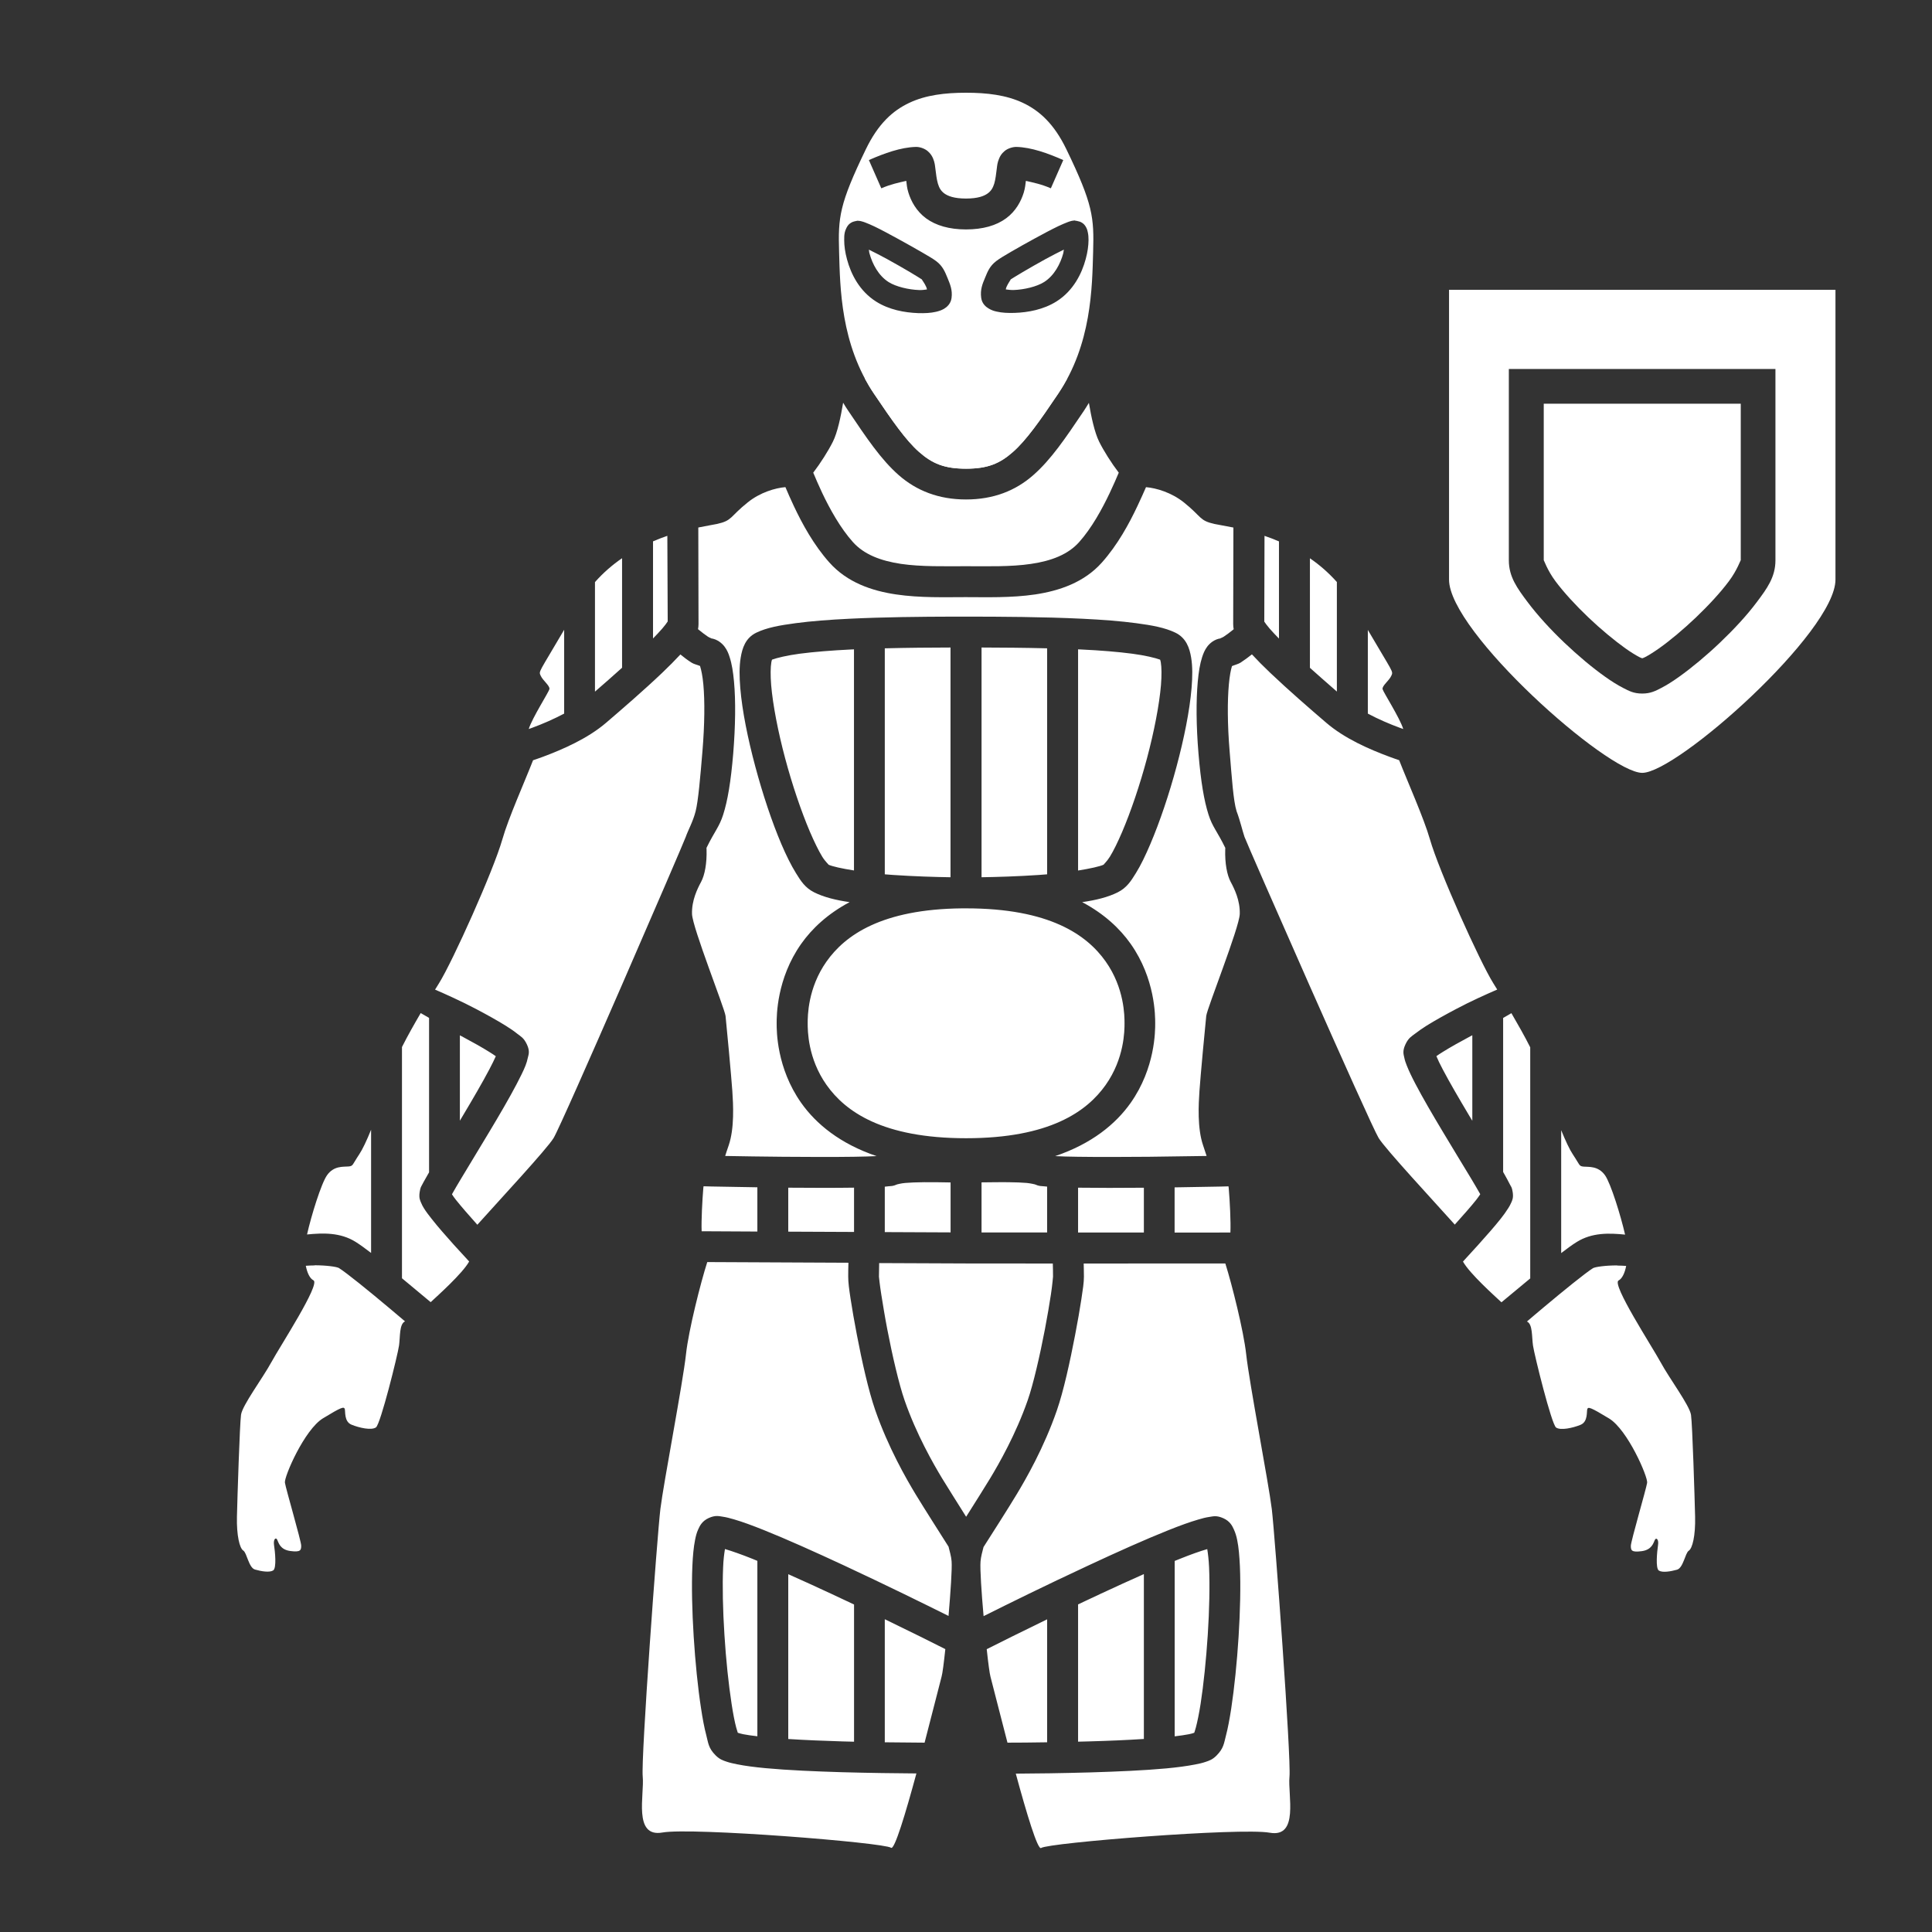 <?xml version="1.0" encoding="UTF-8"?>
<svg width="100" height="100" version="1.1" viewBox="0 0 26.458 26.458" xmlns="http://www.w3.org/2000/svg">
	<rect x="0" y="0" width="26.458" height="26.458" fill="#333333" stroke="none"/>
	<g fill="#fff">
		<path d="m19.844 3.969v3.969c0 0.714 2.17 2.646 2.646 2.646 0.476 1e-6 2.646-1.931 2.646-2.646v-3.969h-5.292zm0.82 1.084h3.65v2.621c0 0.228-0.115 0.385-0.254 0.57-0.138 0.185-0.318 0.378-0.506 0.557-0.188 0.179-0.384 0.342-0.559 0.467-0.087 0.062-0.168 0.114-0.246 0.154-0.078 0.04-0.144 0.076-0.26 0.076-0.116 0-0.181-0.036-0.259-0.076-0.078-0.04-0.161-0.092-0.248-0.154-0.175-0.124-0.371-0.288-0.559-0.467-0.188-0.179-0.365-0.372-0.504-0.557-0.138-0.185-0.256-0.342-0.256-0.57v-2.621zm0.477 0.476v2.145c0-0.013 0.046 0.132 0.16 0.285s0.278 0.331 0.451 0.496c0.173 0.165 0.358 0.317 0.507 0.424 0.075 0.053 0.142 0.094 0.19 0.119 0.016 0.008 0.03 0.014 0.041 0.017 0.011-0.003 0.025-0.009 0.041-0.017 0.048-0.025 0.114-0.066 0.189-0.119 0.15-0.106 0.333-0.259 0.506-0.424 0.173-0.165 0.337-0.343 0.451-0.496 0.115-0.153 0.162-0.299 0.162-0.285v-2.145h-2.699z"/>
		<path d="m11.842 5.181c0.038 0.071 0.08 0.142 0.127 0.211 0.25 0.37 0.435 0.637 0.617 0.797 0.182 0.16 0.347 0.229 0.643 0.229 0.295 1e-7 0.461-0.069 0.642-0.229 0.182-0.16 0.37-0.427 0.619-0.797 0.047-0.07 0.089-0.14 0.127-0.211h-2.776zm-0.296 0.336c-0.031 0.187-0.077 0.407-0.14 0.532-0.062 0.124-0.168 0.292-0.269 0.424 0.034 0.08 0.073 0.173 0.121 0.274 0.107 0.226 0.252 0.486 0.422 0.676 0.152 0.17 0.379 0.257 0.658 0.299 0.279 0.041 0.598 0.032 0.891 0.032 0.293 0 0.613 0.01 0.892-0.032 0.279-0.041 0.507-0.129 0.658-0.299 0.17-0.19 0.313-0.45 0.42-0.676 0.048-0.101 0.088-0.194 0.122-0.274-0.101-0.132-0.207-0.3-0.269-0.425-0.062-0.125-0.109-0.344-0.14-0.531-0.022 0.037-0.046 0.074-0.07 0.111-0.25 0.371-0.447 0.664-0.691 0.878-0.244 0.215-0.547 0.334-0.922 0.334-0.375 0-0.678-0.12-0.922-0.334-0.244-0.215-0.439-0.507-0.689-0.878-0.025-0.037-0.049-0.074-0.071-0.112zm-0.79 1.154c-0.14 0.012-0.346 0.072-0.516 0.209-0.248 0.198-0.208 0.248-0.419 0.295-0.046 0.01-0.138 0.024-0.258 0.049 0.001 0.398 0.003 1.195 0.003 1.323 0 0.027-0.003 0.049-0.007 0.069 0.004 0.003 0.007 0.006 0.011 0.009 0.043 0.035 0.089 0.071 0.125 0.094 0.022 0.014 0.044 0.021 0.048 0.023-0.001 2.28e-5 -0.004-9.64e-5 -0.008-5.168e-4 0.09 0.012 0.155 0.07 0.189 0.116 0.035 0.047 0.053 0.093 0.068 0.141 0.031 0.095 0.048 0.205 0.06 0.336 0.024 0.262 0.02 0.605-0.011 0.987-0.032 0.381-0.076 0.643-0.137 0.834-0.054 0.17-0.115 0.223-0.229 0.456 2.836e-4 0.007 8.258e-4 0.014 0.001 0.02 0.006 0.192-0.025 0.353-0.075 0.446-0.05 0.093-0.13 0.254-0.124 0.44 0.006 0.186 0.446 1.29 0.459 1.395 0.012 0.105 0.081 0.85 0.093 1.029 0.012 0.18 0.031 0.508-0.05 0.744-0.021 0.06-0.036 0.107-0.048 0.145 0.241 0.004 0.503 0.009 0.789 0.011 0.351 0.003 0.701 0.004 0.973 0 0.127-0.002 0.231-0.005 0.312-0.009-0.5-0.169-0.829-0.44-1.033-0.729-0.338-0.479-0.336-0.989-0.336-1.088s-0.002-0.611 0.336-1.09c0.149-0.211 0.364-0.412 0.663-0.571-0.185-0.027-0.351-0.067-0.485-0.134-0.125-0.063-0.182-0.154-0.25-0.264-0.068-0.11-0.134-0.244-0.199-0.396-0.13-0.305-0.256-0.684-0.358-1.065-0.102-0.381-0.179-0.76-0.205-1.072-0.013-0.156-0.015-0.295 0.006-0.42 0.021-0.125 0.063-0.267 0.215-0.34 0.144-0.069 0.319-0.1 0.535-0.129 0.216-0.029 0.468-0.048 0.736-0.061 0.469-0.023 0.985-0.028 1.417-0.029 0.062-1.241e-4 0.122 1e-7 0.18 0 0.465 0 1.063 0.003 1.599 0.029 0.268 0.013 0.52 0.032 0.736 0.061 0.216 0.029 0.389 0.06 0.533 0.129 0.152 0.073 0.196 0.215 0.217 0.34 0.021 0.125 0.019 0.264 0.006 0.42-0.026 0.312-0.103 0.691-0.205 1.072-0.102 0.381-0.23 0.76-0.36 1.065-0.065 0.152-0.129 0.287-0.197 0.396-0.068 0.11-0.125 0.201-0.25 0.264-0.134 0.067-0.3 0.107-0.486 0.134 0.3 0.159 0.515 0.36 0.664 0.571 0.338 0.479 0.336 0.991 0.336 1.09s0.002 0.609-0.336 1.088c-0.204 0.289-0.533 0.56-1.034 0.729 0.081 0.004 0.185 0.008 0.311 0.009 0.271 0.004 0.624 0.003 0.975 0 0.285-0.003 0.547-0.007 0.788-0.011-0.012-0.038-0.027-0.084-0.048-0.145-0.081-0.236-0.062-0.564-0.05-0.744 0.012-0.18 0.081-0.924 0.093-1.029 0.012-0.105 0.453-1.209 0.459-1.395 0.006-0.186-0.074-0.347-0.124-0.44-0.05-0.093-0.081-0.254-0.075-0.446 2.14e-4 -0.007 7.82e-4 -0.013 0.001-0.02-0.114-0.233-0.176-0.286-0.23-0.456-0.061-0.191-0.105-0.453-0.137-0.834-0.032-0.382-0.034-0.725-0.01-0.987 0.012-0.131 0.029-0.24 0.06-0.336 0.016-0.048 0.033-0.093 0.068-0.141 0.034-0.046 0.098-0.104 0.189-0.116-0.004 2.688e-4 -0.008 2.31e-5 -0.009 0 0.003-0.002 0.025-0.008 0.047-0.022 0.036-0.023 0.084-0.059 0.127-0.094 0.004-0.003 0.007-0.006 0.01-0.009-0.004-0.02-0.007-0.042-0.007-0.069 0-0.128 0.002-0.925 0.003-1.323-0.121-0.025-0.212-0.038-0.259-0.049-0.211-0.047-0.171-0.096-0.419-0.295-0.172-0.137-0.379-0.197-0.519-0.209-0.033 0.076-0.071 0.161-0.117 0.258-0.115 0.244-0.272 0.533-0.488 0.775-0.243 0.272-0.581 0.386-0.912 0.436-0.332 0.049-0.669 0.037-0.953 0.037-0.284 0-0.622 0.012-0.953-0.037-0.332-0.049-0.669-0.164-0.912-0.436-0.216-0.242-0.373-0.531-0.488-0.775-0.046-0.097-0.083-0.183-0.115-0.258-0.001 1.016e-4 -0.002-1.092e-4 -0.004 0zm6.561 0.666c-0.001 0.428-0.002 1.03-0.003 1.176 0.013 0.02 0.039 0.055 0.074 0.096 0.035 0.04 0.078 0.086 0.127 0.136v-1.331c-0.068-0.029-0.134-0.054-0.198-0.076zm-8.177 5.168e-4c-0.064 0.022-0.13 0.047-0.197 0.076v1.33c0.048-0.049 0.091-0.095 0.125-0.134 0.035-0.041 0.062-0.076 0.074-0.096 0.002-0.003 0.001-0.003 0.002-0.005-1.839e-4 -0.151-0.003-0.737-0.005-1.171zm-0.621 0.307c-0.131 0.09-0.257 0.198-0.371 0.327v1.5c0.116-0.1 0.244-0.213 0.371-0.327v-1.5zm9.42 0v1.501c0.126 0.113 0.254 0.225 0.369 0.325v-1.5c-0.114-0.128-0.239-0.236-0.369-0.325zm-10.213 0.98c-0.346 0.591-0.35 0.565-0.323 0.626 0.031 0.071 0.13 0.14 0.121 0.186-0.008 0.042-0.235 0.392-0.283 0.547 0.016-0.006 0.029-0.01 0.045-0.016 0.142-0.052 0.298-0.12 0.44-0.195v-1.148zm11.006 0.001v1.147c0.142 0.076 0.298 0.143 0.44 0.195 0.016 0.006 0.029 0.01 0.045 0.016-0.048-0.155-0.274-0.505-0.283-0.546-0.009-0.047 0.09-0.115 0.121-0.186 0.027-0.061 0.022-0.036-0.323-0.625zm-5.714 0.242c-0.281 5.866e-4 -0.592 0.003-0.901 0.011v3.095c0.04 0.004 0.08 0.007 0.119 0.009 0.283 0.019 0.57 0.028 0.781 0.031v-3.146zm0.424 0v3.146c0.212-0.003 0.499-0.012 0.781-0.031 0.039-0.003 0.078-0.006 0.117-0.009v-3.095c-0.307-0.008-0.618-0.01-0.898-0.011zm-1.746 0.025c-0.015 6.863e-4 -0.03 0.001-0.045 0.002-0.261 0.013-0.504 0.032-0.701 0.058-0.172 0.023-0.308 0.056-0.377 0.081-0.003 0.007-0.007 0.018-0.01 0.038-0.011 0.065-0.013 0.177-0.002 0.312 0.023 0.27 0.094 0.637 0.191 1 0.097 0.364 0.221 0.729 0.34 1.008 0.06 0.139 0.118 0.258 0.168 0.34 0.044 0.071 0.092 0.11 0.086 0.11 0.052 0.024 0.182 0.053 0.349 0.079v-3.029zm3.068 0v3.029c0.168-0.027 0.298-0.056 0.35-0.08-0.003-0.002 0.043-0.041 0.086-0.11 0.05-0.081 0.108-0.2 0.168-0.34 0.119-0.279 0.243-0.644 0.34-1.008 0.097-0.364 0.168-0.73 0.191-1 0.011-0.135 0.009-0.247-0.002-0.312-0.003-0.02-0.007-0.031-0.01-0.038-0.069-0.025-0.206-0.058-0.379-0.081-0.197-0.026-0.44-0.046-0.701-0.058-0.014-7.005e-4 -0.029-0.001-0.043-0.002zm-5.446 0.07c-0.073 0.079-0.158 0.164-0.251 0.253-0.25 0.238-0.55 0.497-0.766 0.682-0.252 0.216-0.589 0.363-0.867 0.467-0.048 0.018-0.091 0.032-0.134 0.047-0.116 0.297-0.338 0.793-0.42 1.082-0.124 0.434-0.682 1.674-0.868 1.972-0.016 0.026-0.035 0.057-0.054 0.087 0.137 0.059 0.36 0.159 0.565 0.267 0.142 0.075 0.285 0.154 0.404 0.228 0.059 0.037 0.112 0.073 0.158 0.11 0.046 0.036 0.088 0.054 0.131 0.146 0.044 0.094 0.022 0.14 0.013 0.18s-0.018 0.074-0.033 0.111c-0.029 0.074-0.072 0.157-0.121 0.252-0.099 0.189-0.235 0.422-0.373 0.652-0.138 0.23-0.277 0.459-0.383 0.635-0.053 0.088-0.097 0.163-0.127 0.217-0.001 0.002-8.24e-4 0.004-0.002 0.006 0.015 0.022 0.028 0.043 0.053 0.074 0.073 0.092 0.178 0.212 0.287 0.334 0.002 0.003 0.004 0.005 0.007 0.008 0.293-0.327 0.952-1.036 1.044-1.187 0.118-0.192 1.781-4.038 1.81-4.124 0.029-0.086 0.099-0.209 0.135-0.35 0.036-0.141 0.064-0.464 0.094-0.827 0.03-0.362 0.033-0.687 0.012-0.912-0.01-0.112-0.029-0.201-0.043-0.244-0.001-0.004-0.001-0.006-0.001-0.006-8.64e-5 -3.703e-4 -5.572e-4 -9.942e-4 -0.001-0.002-0.037-0.016-0.084-0.025-0.115-0.045-0.054-0.034-0.106-0.073-0.153-0.112zm7.825 0c-0.048 0.038-0.1 0.077-0.154 0.112-0.032 0.02-0.079 0.031-0.117 0.047-0.002 0.004-1.34e-4 4.124e-4 -0.002 0.006-0.014 0.043-0.031 0.132-0.041 0.244-0.021 0.225-0.02 0.55 0.01 0.912 0.03 0.363 0.051 0.687 0.096 0.827 0.048 0.126 0.079 0.265 0.108 0.35 0.029 0.086 1.719 3.932 1.837 4.124 0.092 0.15 0.75 0.859 1.043 1.186 0.002-0.002 0.004-0.004 0.006-0.007 0.109-0.121 0.216-0.242 0.289-0.334 0.025-0.031 0.037-0.052 0.053-0.074-0.001-0.002-7.67e-4 -0.004-0.002-0.006-0.03-0.054-0.074-0.128-0.127-0.217-0.106-0.176-0.247-0.405-0.384-0.635-0.138-0.23-0.274-0.463-0.373-0.652-0.05-0.095-0.09-0.178-0.119-0.252-0.015-0.037-0.027-0.071-0.035-0.111-0.008-0.04-0.028-0.086 0.016-0.18 0.043-0.092 0.085-0.11 0.131-0.146 0.046-0.036 0.099-0.072 0.158-0.11 0.119-0.074 0.262-0.153 0.404-0.228 0.204-0.109 0.428-0.208 0.564-0.267-0.019-0.03-0.038-0.062-0.054-0.087-0.186-0.298-0.744-1.538-0.868-1.972-0.083-0.289-0.305-0.785-0.421-1.082-0.043-0.015-0.086-0.029-0.133-0.047-0.278-0.103-0.615-0.25-0.867-0.467-0.216-0.185-0.515-0.444-0.765-0.682-0.094-0.089-0.177-0.173-0.251-0.253zm-3.967 3.477c-1.106 0.011-1.604 0.37-1.857 0.728-0.257 0.364-0.258 0.747-0.258 0.846s8.38e-4 0.48 0.258 0.844c0.257 0.364 0.767 0.73 1.911 0.73 1.144 0 1.655-0.366 1.912-0.73 0.257-0.364 0.258-0.745 0.258-0.844s-8.04e-4 -0.482-0.258-0.846c-0.257-0.364-0.768-0.728-1.912-0.728-0.009 0-0.018-4.4e-5 -0.027 0-0.009 4.4e-5 -0.018-8.7e-5 -0.026 0zm-7.415 1.435c-0.086 0.147-0.177 0.307-0.256 0.464v3.167c0.03 0.025 0.058 0.048 0.088 0.073 0.108 0.09 0.209 0.174 0.305 0.254 0.09-0.084 0.436-0.392 0.527-0.557-0.069-0.075-0.136-0.147-0.209-0.228-0.112-0.125-0.221-0.249-0.304-0.355-0.042-0.053-0.078-0.1-0.107-0.147-0.015-0.023-0.027-0.047-0.039-0.076-0.012-0.029-0.031-0.062-0.019-0.143 0.011-0.071 0.021-0.075 0.033-0.1s0.028-0.051 0.045-0.082c0.015-0.027 0.032-0.057 0.051-0.09v-2.115c-0.039-0.022-0.077-0.045-0.113-0.065zm14.938 0c-0.036 0.021-0.075 0.043-0.114 0.066v2.109c0.02 0.035 0.038 0.067 0.053 0.095 0.017 0.031 0.031 0.057 0.043 0.082s0.024 0.028 0.035 0.1c0.012 0.08-0.007 0.113-0.02 0.143s-0.026 0.053-0.041 0.076c-0.029 0.047-0.063 0.094-0.105 0.147-0.084 0.106-0.195 0.231-0.307 0.356-0.073 0.081-0.14 0.153-0.208 0.228 0.091 0.165 0.437 0.474 0.527 0.558 0.096-0.08 0.198-0.164 0.306-0.254 0.03-0.025 0.058-0.048 0.088-0.073v-3.165c-0.079-0.157-0.171-0.318-0.257-0.466zm-14.401 0.303v1.17c0.014-0.023 0.028-0.046 0.041-0.069 0.136-0.228 0.269-0.456 0.361-0.631 0.04-0.077 0.07-0.136 0.09-0.183-0.025-0.018-0.051-0.035-0.088-0.058-0.103-0.065-0.243-0.142-0.379-0.215-0.008-0.004-0.017-0.009-0.025-0.013zm13.865 0c-0.008 0.004-0.017 0.009-0.025 0.013-0.137 0.073-0.275 0.15-0.379 0.215-0.037 0.023-0.063 0.04-0.088 0.058 0.02 0.048 0.047 0.107 0.088 0.183 0.092 0.175 0.225 0.403 0.361 0.631 0.014 0.024 0.029 0.048 0.043 0.071v-1.173zm-15.082 1.296c-0.06 0.149-0.118 0.27-0.161 0.334-0.099 0.149-0.081 0.161-0.149 0.167-0.068 0.006-0.198-0.012-0.291 0.118-0.08 0.111-0.218 0.558-0.275 0.813 0.218-0.021 0.454-0.03 0.664 0.101 0.06 0.037 0.134 0.092 0.213 0.152v-1.687zm16.299 0.003v1.684c0.079-0.061 0.153-0.115 0.213-0.152 0.21-0.131 0.445-0.123 0.662-0.101-0.058-0.255-0.196-0.702-0.275-0.813-0.093-0.13-0.223-0.112-0.291-0.118-0.068-0.006-0.05-0.019-0.149-0.167-0.043-0.064-0.1-0.184-0.16-0.332zm-8.715 0.713c-0.006 1.03e-4 -0.012 4.49e-4 -0.018 5.17e-4 -0.095 0.001-0.183 0.004-0.25 0.01-0.059 0.005-0.106 0.019-0.109 0.019-0.065 0.028-0.081 0.022-0.116 0.026-0.017 0.002-0.035 0.004-0.055 0.006v0.622c0.375 0.002 0.624 0.003 0.901 0.004v-0.684c-0.111-0.002-0.227-0.004-0.336-0.003-6e-3 3.8e-5 -0.012-1.02e-4 -0.018 0zm1.058 0c-0.031 2.6e-5 -0.062 2.77e-4 -0.093 5.17e-4 -0.063 4.81e-4 -0.126 0.001-0.188 0.002v0.686c0.234 4.57e-4 0.584-4.1e-5 0.898 0v-0.628c-0.019-0.002-0.036-0.003-0.053-0.005-0.034-0.004-0.051 0.002-0.116-0.026-0.003 4.4e-5 -0.05-0.013-0.109-0.019-0.067-0.006-0.155-0.009-0.25-0.01-0.03-3.43e-4 -0.06-5.42e-4 -0.09-5.17e-4zm-4.088 0.057c-9.176e-4 0.007-0.002 0.014-0.003 0.022-0.014 0.168-0.029 0.444-0.023 0.593 0.12 2.71e-4 0.516 0.003 0.763 0.004v-0.606c-0.229-0.003-0.446-0.007-0.627-0.011-0.044-8.9e-4 -0.07-0.002-0.11-0.003zm7.19 0c-0.04 8.87e-4 -0.065 0.002-0.11 0.003-0.181 0.004-0.399 0.007-0.629 0.011v0.619c0.325-2.3e-4 0.606-5.89e-4 0.764-5.16e-4 0.007-0.145-0.008-0.435-0.023-0.609-6.88e-4 -8e-3 -0.002-0.015-0.003-0.022zm-5.129 0.018c-0.256 0.004-0.577 0.003-0.901 5.17e-4v0.602c0.345 0.002 0.513 0.002 0.901 0.004v-0.607zm3.068 0v0.614c0.349-9.4e-5 0.565 2.35e-4 0.901 0v-0.613c-0.324 0.003-0.645 3e-3 -0.901-5.17e-4zm-5.079 1.022c-0.088 0.273-0.255 0.931-0.29 1.256-0.044 0.403-0.307 1.763-0.351 2.122-0.044 0.36-0.267 3.416-0.242 3.664 0.025 0.248-0.134 0.839 0.27 0.767 0.404-0.072 3.032 0.137 3.131 0.209 0.047 0.034 0.198-0.469 0.347-1.018-0.273-0.002-0.633-0.006-1.024-0.017-0.367-0.011-0.739-0.027-1.039-0.055-0.15-0.014-0.282-0.031-0.391-0.053-0.054-0.011-0.102-0.021-0.148-0.037s-0.092-0.03-0.148-0.086c-0.1-0.1-0.1-0.171-0.127-0.273-0.027-0.102-0.051-0.227-0.072-0.369-0.044-0.283-0.079-0.635-0.101-0.984-0.022-0.35-0.03-0.695-0.018-0.969 0.006-0.137 0.017-0.255 0.037-0.356 0.01-0.05 0.021-0.096 0.043-0.144 0.022-0.048 0.052-0.113 0.144-0.155 0.093-0.042 0.142-0.025 0.192-0.018 0.05 0.007 0.1 0.021 0.156 0.037 0.113 0.033 0.247 0.082 0.404 0.145 0.313 0.125 0.706 0.302 1.102 0.486 0.587 0.274 1.092 0.523 1.43 0.691 0.028-0.327 0.05-0.647 0.042-0.748-0.005-0.069-0.027-0.138-0.042-0.201-0.085-0.134-0.343-0.539-0.452-0.719-0.125-0.207-0.373-0.637-0.551-1.148-0.093-0.268-0.182-0.667-0.252-1.032-0.035-0.182-0.065-0.354-0.086-0.492s-0.033-0.226-0.033-0.309c0-0.078 0.001-0.11 0.003-0.188-0.798-0.004-1.592-0.008-1.933-0.009zm2.355 0.011c-0.001 0.063-0.003 0.129-0.003 0.186 0 7.89e-4 0.011 0.113 0.032 0.244s0.048 0.299 0.082 0.476c0.068 0.354 0.16 0.752 0.237 0.973 0.161 0.465 0.395 0.872 0.514 1.069 0.073 0.12 0.216 0.346 0.329 0.526 0.122-0.193 0.262-0.415 0.329-0.526 0.119-0.197 0.352-0.604 0.514-1.069 0.077-0.22 0.168-0.618 0.236-0.973 0.034-0.177 0.062-0.345 0.082-0.476 0.02-0.132 0.029-0.244 0.029-0.244 0-0.072-0.001-0.105-0.003-0.18-0.451 0-0.881-1.99e-4 -1.189-0.001-0.31-8.84e-4 -0.739-0.003-1.189-0.005zm4.738 0.005c-0.374-9e-6 -1.156 8.09e-4 -1.937 0.001 0.001 0.076 0.003 0.105 0.003 0.18 0 0.082-0.014 0.17-0.035 0.309s-0.051 0.31-0.086 0.492c-0.07 0.364-0.157 0.764-0.25 1.032-0.177 0.511-0.425 0.941-0.55 1.148-0.109 0.182-0.37 0.591-0.454 0.722-0.015 0.062-0.036 0.13-0.041 0.198-0.008 0.101 0.013 0.422 0.042 0.748 0.338-0.169 0.842-0.418 1.429-0.691 0.396-0.185 0.788-0.361 1.102-0.486 0.157-0.063 0.293-0.112 0.406-0.145 0.056-0.017 0.106-0.03 0.156-0.037s0.096-0.024 0.19 0.018c0.092 0.041 0.123 0.106 0.145 0.155 0.022 0.048 0.035 0.094 0.045 0.144 0.021 0.101 0.03 0.218 0.037 0.356 0.012 0.274 0.004 0.619-0.018 0.969-0.022 0.35-0.058 0.701-0.101 0.984-0.022 0.142-0.045 0.267-0.072 0.369s-0.029 0.173-0.129 0.273c-0.056 0.057-0.101 0.07-0.147 0.086-0.046 0.016-0.094 0.027-0.148 0.037-0.108 0.021-0.241 0.039-0.391 0.053-0.3 0.028-0.675 0.044-1.041 0.055-0.389 0.011-0.75 0.016-1.022 0.017 0.149 0.549 0.301 1.052 0.347 1.018 0.098-0.071 2.727-0.281 3.131-0.209 0.404 0.072 0.245-0.519 0.27-0.767 0.025-0.248-0.199-3.305-0.242-3.664-0.044-0.36-0.307-1.719-0.351-2.122-0.035-0.32-0.196-0.96-0.285-1.241zm-12.47 0.027c-0.04 1.27e-4 -0.08 0.002-0.12 0.005 0.019 0.097 0.055 0.174 0.105 0.199 0.099 0.05-0.459 0.905-0.577 1.122-0.118 0.217-0.397 0.589-0.415 0.719s-0.05 1.135-0.056 1.395c-0.006 0.26 0.037 0.434 0.087 0.465 0.05 0.031 0.074 0.236 0.161 0.26 0.087 0.025 0.198 0.043 0.248 0.012 0.05-0.031 0.025-0.267 0.012-0.347-0.012-0.081 0.025-0.112 0.043-0.074 0.019 0.037 0.037 0.136 0.18 0.155 0.143 0.019 0.149-0.012 0.149-0.074 0-0.062-0.211-0.781-0.223-0.862-0.012-0.081 0.267-0.726 0.521-0.881 0.254-0.155 0.285-0.161 0.298-0.13 0.012 0.031-0.012 0.174 0.093 0.217 0.105 0.043 0.273 0.081 0.335 0.037 0.062-0.043 0.298-0.992 0.316-1.122 0.017-0.122 0.002-0.293 0.082-0.33-0.075-0.063-0.146-0.123-0.229-0.193-0.273-0.229-0.571-0.471-0.676-0.537-0.029-0.018-0.174-0.038-0.334-0.038zm17.841 0c-0.16-5.27e-4 -0.306 0.02-0.334 0.038-0.105 0.066-0.403 0.308-0.676 0.537-0.083 0.07-0.154 0.129-0.228 0.193 0.08 0.036 0.065 0.207 0.083 0.33 0.019 0.13 0.254 1.079 0.316 1.122 0.062 0.043 0.229 0.006 0.335-0.037 0.105-0.043 0.081-0.186 0.093-0.217 0.012-0.031 0.043-0.025 0.298 0.13 0.254 0.155 0.533 0.8 0.521 0.881-0.012 0.081-0.223 0.8-0.223 0.862 0 0.062 0.006 0.093 0.149 0.074 0.143-0.019 0.161-0.118 0.18-0.155 0.019-0.037 0.056-0.006 0.043 0.074-0.012 0.081-0.037 0.316 0.012 0.347 0.05 0.031 0.161 0.012 0.248-0.012 0.087-0.025 0.112-0.229 0.161-0.26 0.05-0.031 0.093-0.205 0.087-0.465-0.006-0.26-0.037-1.265-0.056-1.395-0.019-0.13-0.298-0.502-0.415-0.719-0.118-0.217-0.676-1.073-0.577-1.122 0.049-0.025 0.085-0.102 0.104-0.199-0.04-0.003-0.081-0.005-0.12-0.005zm-12.221 3.885c-0.01 0.063-0.021 0.141-0.025 0.248-0.011 0.249-0.004 0.587 0.018 0.926 0.021 0.339 0.057 0.68 0.098 0.945 0.02 0.132 0.042 0.245 0.063 0.324 0.012 0.045 0.022 0.067 0.022 0.072 0.018 0.006 0.041 0.013 0.075 0.02 0.051 0.01 0.119 0.02 0.193 0.028v-2.402c-0.023-0.009-0.048-0.02-0.07-0.029-0.15-0.06-0.277-0.104-0.367-0.131-0.003-8e-4 -0.004-0.001-0.006-0.002zm6.604 0c-0.003 8e-4 -0.003 0.001-0.006 0.002-0.09 0.026-0.218 0.071-0.367 0.131-0.023 0.009-0.048 0.02-0.072 0.029v2.402c0.077-0.009 0.143-0.019 0.195-0.029 0.033-0.006 0.056-0.014 0.073-0.02 7.91e-4 -0.006 0.011-0.028 0.022-0.072 0.021-0.079 0.044-0.192 0.065-0.324 0.041-0.265 0.076-0.606 0.098-0.945s0.029-0.677 0.018-0.926c-0.005-0.107-0.015-0.185-0.025-0.248zm-0.867 0.342c-0.187 0.083-0.386 0.174-0.586 0.267-0.107 0.05-0.212 0.099-0.315 0.148v1.88c0.051-0.001 0.103-0.003 0.157-0.004 0.256-0.007 0.514-0.018 0.744-0.033v-2.258zm-4.87 5.17e-4v2.258c0.23 0.015 0.488 0.025 0.744 0.033 0.054 0.002 0.105 0.003 0.157 0.004v-1.879c-0.103-0.049-0.208-0.098-0.315-0.148-0.2-0.093-0.399-0.184-0.586-0.267zm1.322 0.618v1.685c0.215 0.003 0.399 0.004 0.545 0.005 0.119-0.454 0.218-0.853 0.233-0.905 0.012-0.04 0.031-0.187 0.051-0.376-0.176-0.089-0.472-0.237-0.828-0.409zm2.223 0.001c-0.356 0.173-0.651 0.32-0.827 0.409 0.02 0.189 0.04 0.335 0.051 0.375 0.015 0.052 0.114 0.451 0.233 0.905 0.146-3.21e-4 0.329-0.001 0.543-0.005v-1.684z"/>
		<path d="m13.229 1.27c-0.285 0-0.549 0.031-0.776 0.138-0.227 0.107-0.426 0.286-0.595 0.635-0.366 0.757-0.381 0.934-0.367 1.405 0.014 0.488 0.02 1.265 0.479 1.945 0.25 0.37 0.435 0.637 0.617 0.797 0.182 0.16 0.347 0.229 0.643 0.229 0.295 1e-7 0.461-0.069 0.642-0.229 0.182-0.16 0.37-0.427 0.619-0.797 0.459-0.68 0.465-1.457 0.479-1.945 0.013-0.471-7.22e-4 -0.648-0.367-1.405-0.169-0.349-0.369-0.528-0.596-0.635-0.227-0.107-0.492-0.138-0.777-0.138zm-0.689 0.742c0.054-0.002 0.121 0.021 0.164 0.057 0.042 0.036 0.062 0.072 0.074 0.101 0.024 0.058 0.026 0.097 0.031 0.135 0.01 0.076 0.017 0.148 0.035 0.209 0.018 0.06 0.041 0.1 0.088 0.135 0.047 0.034 0.13 0.07 0.297 0.07 0.167 0 0.25-0.036 0.297-0.07 0.047-0.034 0.071-0.075 0.09-0.135 0.018-0.06 0.025-0.133 0.035-0.209 0.005-0.038 0.007-0.077 0.032-0.135 0.012-0.029 0.031-0.066 0.074-0.101 0.042-0.036 0.111-0.058 0.164-0.057 0.204 0.006 0.426 0.086 0.64 0.18l-0.17 0.387c-0.13-0.057-0.239-0.078-0.342-0.102-0.007 0.053-0.009 0.092-0.029 0.16-0.036 0.117-0.108 0.255-0.242 0.353-0.134 0.099-0.319 0.152-0.549 0.152-0.23 0-0.413-0.054-0.547-0.152-0.134-0.099-0.206-0.236-0.242-0.353-0.021-0.068-0.022-0.108-0.029-0.16-0.103 0.024-0.211 0.045-0.342 0.102l-0.17-0.387c0.214-0.094 0.437-0.174 0.641-0.18zm-0.806 1.011c0.003-1.796e-4 0.006-6.76e-5 0.008 0 0.005 1.353e-4 0.01 8.095e-4 0.014 0.001 0.017 9e-4 0.029 0.003 0.039 0.006 0.021 0.005 0.038 0.011 0.056 0.018 0.036 0.014 0.077 0.031 0.123 0.053 0.092 0.044 0.205 0.105 0.32 0.168 0.115 0.063 0.232 0.129 0.326 0.183 0.094 0.055 0.154 0.089 0.202 0.125 0.089 0.068 0.119 0.145 0.154 0.23 0.035 0.086 0.07 0.164 0.055 0.275-0.011 0.08-0.066 0.125-0.103 0.147-0.038 0.022-0.073 0.032-0.11 0.041-0.073 0.017-0.155 0.021-0.246 0.018-0.183-0.007-0.396-0.045-0.574-0.158-0.231-0.146-0.345-0.38-0.398-0.576-0.027-0.098-0.039-0.188-0.039-0.264-4e-4 -0.038 5.1e-5 -0.072 0.008-0.107 0.004-0.018 0.01-0.037 0.022-0.06 0.012-0.024 0.031-0.06 0.086-0.084 8.7e-4 -3.88e-4 0.036-0.012 0.049-0.013 0.003-3.825e-4 0.006-8.538e-4 0.009-0.001zm2.99 0c0.005-1.352e-4 0.011 2.685e-4 0.017 0.001 0.013 0.002 0.05 0.013 0.051 0.013 0.055 0.024 0.074 0.06 0.086 0.084 0.012 0.024 0.015 0.043 0.019 0.06 0.008 0.036 0.01 0.07 0.01 0.107-7e-4 0.075-0.012 0.163-0.039 0.261-0.053 0.197-0.168 0.432-0.398 0.578-0.178 0.113-0.392 0.152-0.574 0.158-0.091 0.003-0.175-7.93e-4 -0.248-0.018-0.037-0.008-0.07-0.019-0.107-0.041-0.038-0.022-0.093-0.066-0.104-0.147-0.015-0.112 0.017-0.19 0.053-0.275 0.035-0.086 0.065-0.162 0.155-0.23 0.047-0.036 0.109-0.072 0.203-0.127 0.094-0.055 0.209-0.119 0.324-0.182 0.115-0.063 0.23-0.124 0.322-0.168 0.046-0.022 0.087-0.039 0.123-0.053 0.018-0.007 0.034-0.013 0.055-0.018 0.011-0.002 0.022-0.005 0.039-0.006 0.004-2.24e-4 0.009-8.982e-4 0.014-0.001zm-2.825 0.395c0.004 0.019 0.002 0.031 0.008 0.051 0.039 0.145 0.123 0.305 0.261 0.393 0.102 0.065 0.277 0.105 0.417 0.11 0.047 0.002 0.076-0.004 0.109-0.008-0.004-0.018-0.002-0.017-0.01-0.035-0.021-0.05-0.062-0.1-0.059-0.102-0.005-0.003-0.077-0.05-0.164-0.101-0.091-0.053-0.204-0.119-0.316-0.18-0.09-0.049-0.171-0.09-0.246-0.127zm2.67 5.168e-4c-0.075 0.037-0.156 0.078-0.246 0.127-0.112 0.061-0.225 0.127-0.316 0.18-0.087 0.051-0.16 0.097-0.166 0.101 0.003 0.002-0.036 0.053-0.057 0.102-0.007 0.018-0.006 0.017-0.01 0.035 0.033 0.004 0.063 0.009 0.11 0.008 0.14-0.005 0.314-0.045 0.416-0.11 0.138-0.088 0.222-0.248 0.261-0.393 0.005-0.02 0.004-0.032 0.008-0.05z"/>
	</g>
</svg>
